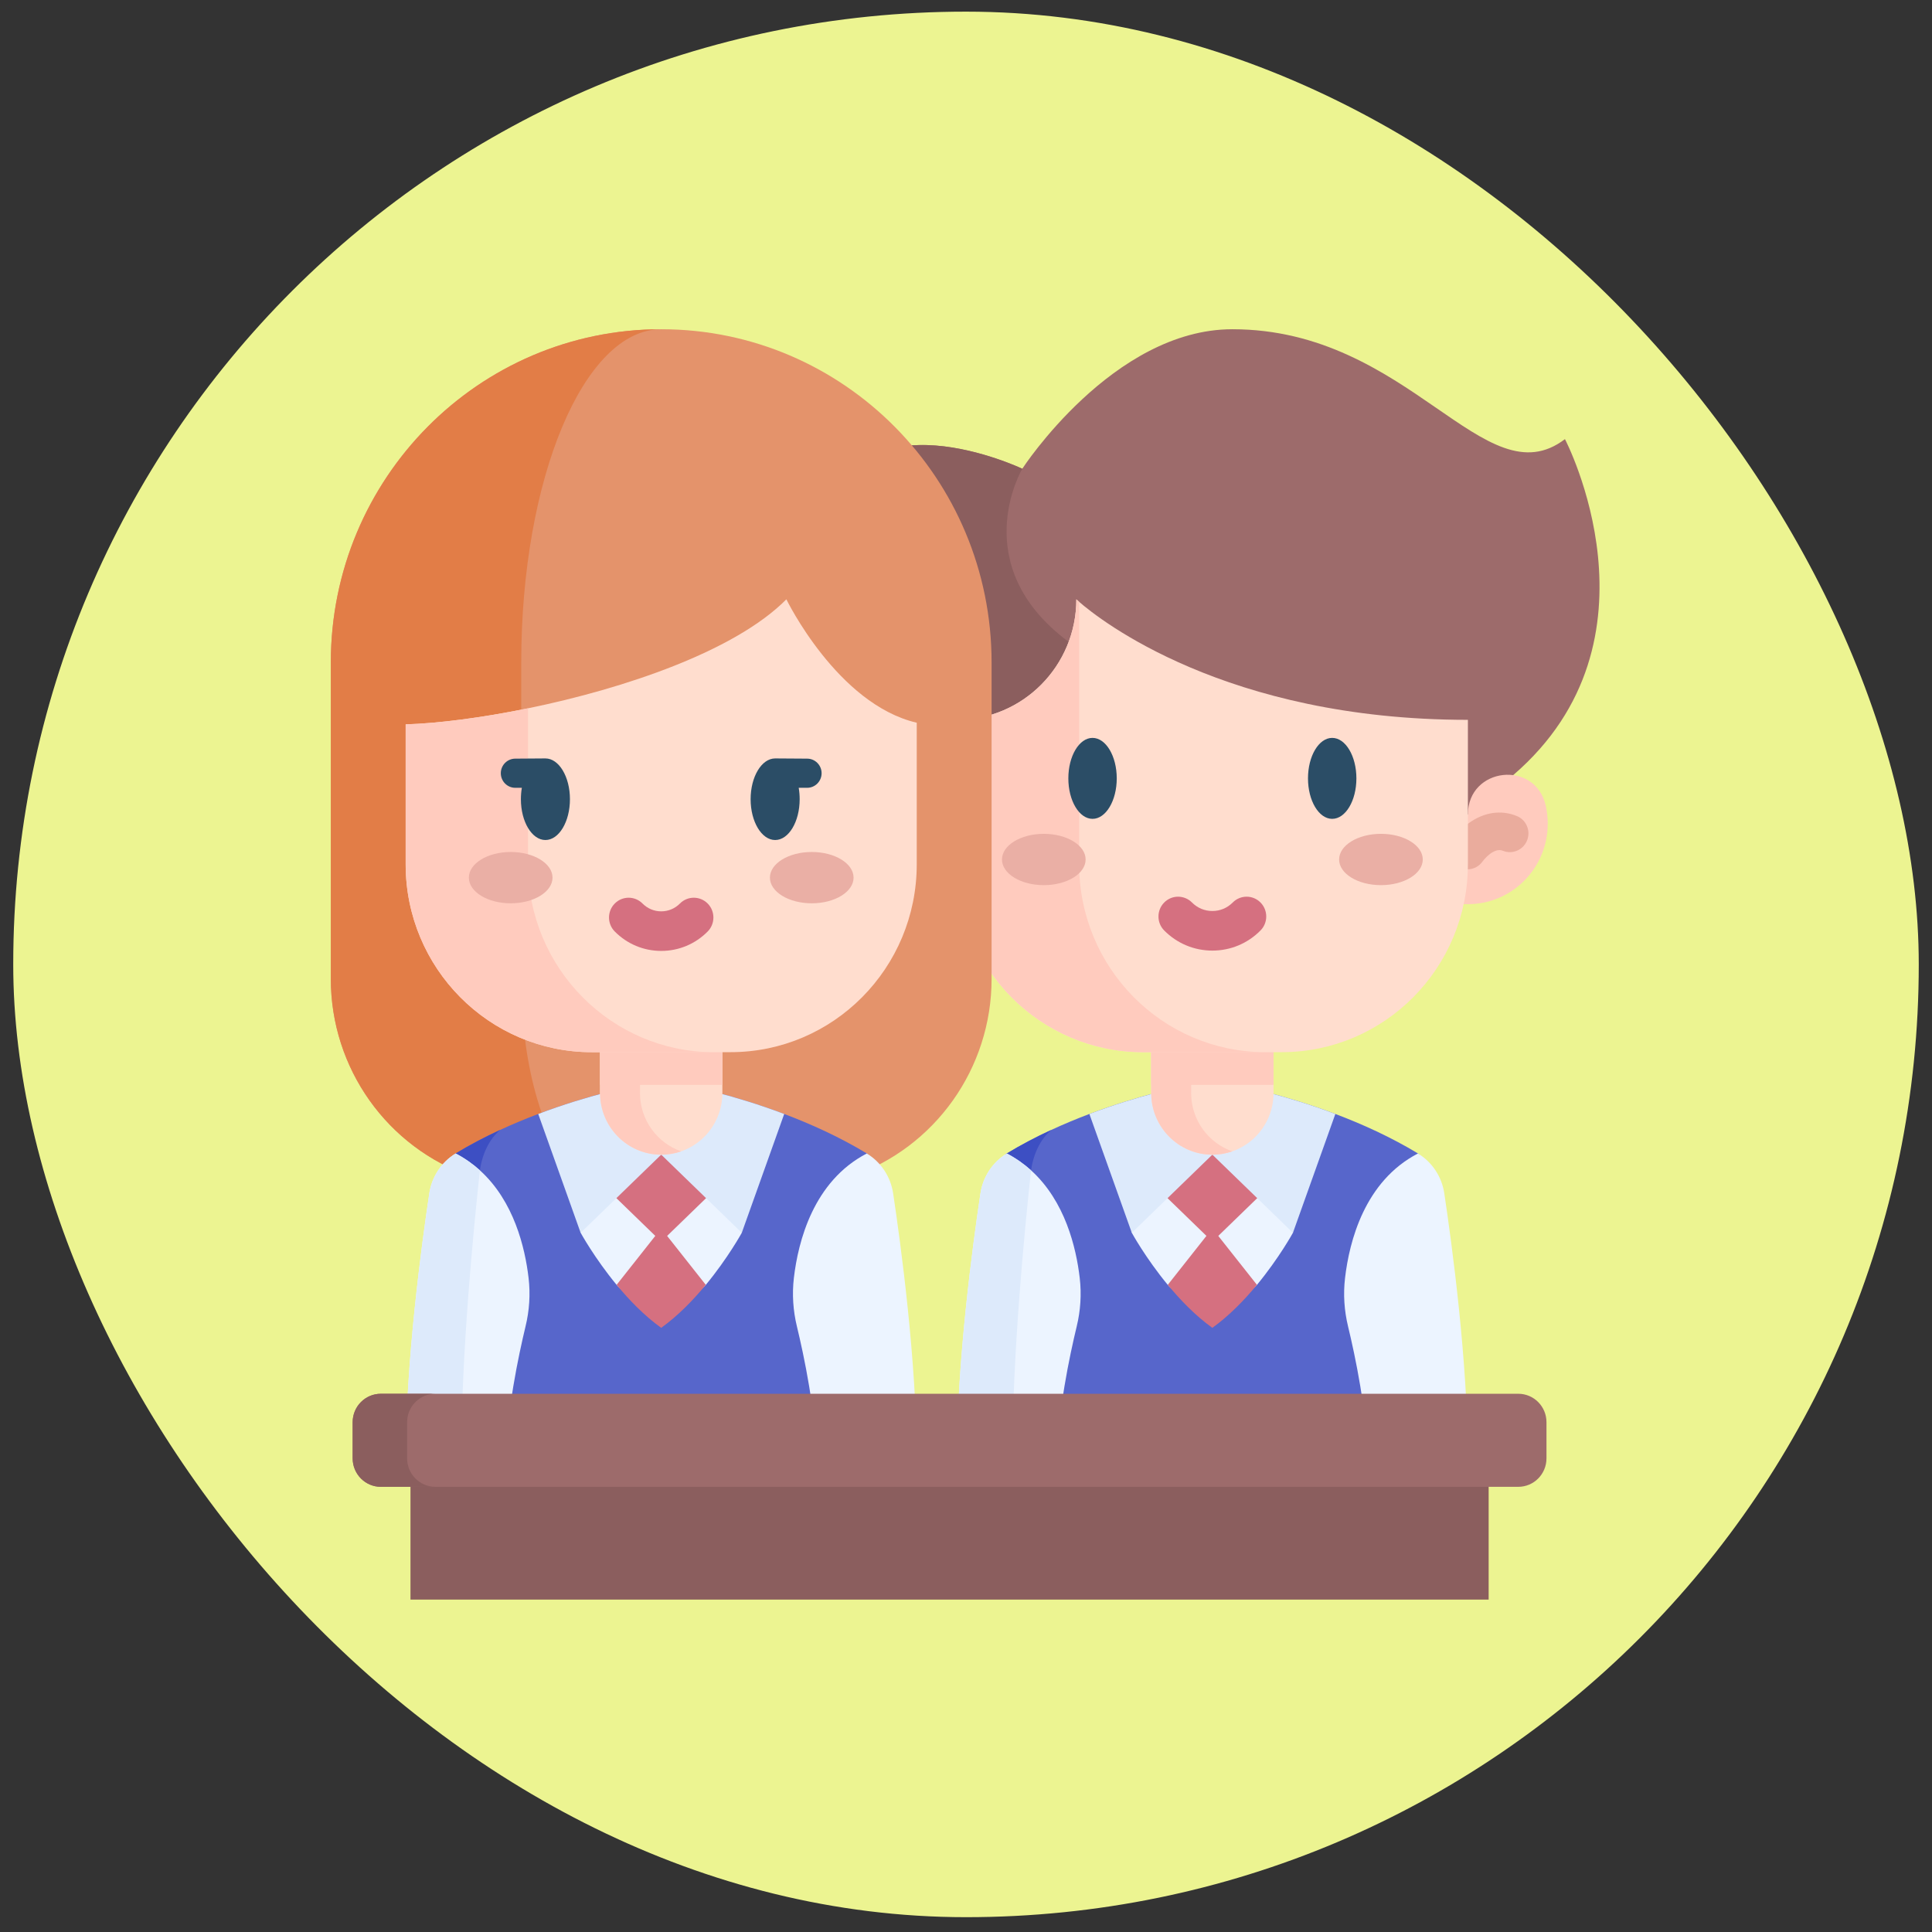 <svg width="73" height="73" viewBox="0 0 73 73" fill="none" xmlns="http://www.w3.org/2000/svg">
<rect x="0" y="0" width="73" height="73" fill="#333333" stroke="none"/>
<rect x="0.5" y="0.44" width="72" height="72" rx="36" fill="#ECF491"/>
<path d="M54.333 53.539L51.665 55.155H39.954L38.396 52.894C38.396 49.192 38.099 48.349 38.386 46.434C38.481 45.81 37.505 43.907 38.042 43.582C38.59 43.251 39.153 42.957 39.714 42.697C39.716 42.697 39.718 42.696 39.72 42.695C40.206 42.469 40.691 42.269 41.162 42.091C43.044 41.378 44.716 41.026 45.435 40.895C45.682 40.851 45.935 40.851 46.184 40.895C46.902 41.026 48.574 41.378 50.456 42.091C51.474 42.475 52.554 42.964 53.576 43.582C54.112 43.907 52.982 45.81 53.077 46.434C53.364 48.349 54.333 49.837 54.333 53.539Z" fill="#5766CB"/>
<path d="M39.72 42.696C39.305 43.047 39.022 43.638 38.949 44.305C38.725 46.367 38.25 51.168 38.25 55.156H36.154C36.154 51.454 38.098 48.349 38.386 46.434C38.481 45.811 37.505 43.908 38.042 43.583C38.59 43.252 39.153 42.958 39.714 42.698C39.716 42.698 39.718 42.697 39.72 42.696Z" fill="#3D4FC3"/>
<path d="M42.765 46.581C42.765 46.581 43.284 47.531 44.124 48.549C44.596 49.121 45.17 48.468 45.809 48.926C46.448 48.468 47.021 49.121 47.493 48.549C48.333 47.531 48.853 46.581 48.853 46.581V42.696H42.765V46.581Z" fill="#ECF4FF"/>
<path d="M47.493 48.547C47.021 49.119 46.447 49.713 45.808 50.172C45.169 49.713 44.596 49.119 44.124 48.547L45.808 46.415L47.493 48.547Z" fill="#D57080"/>
<path d="M42.765 43.963L45.809 46.915L48.853 43.963L45.556 41.84" fill="#D57080"/>
<path d="M40.683 50.119C40.421 51.205 39.954 53.386 39.954 55.157H36.154C36.154 51.455 36.759 47 37.047 45.085C37.142 44.462 37.505 43.91 38.042 43.584C38.389 43.765 38.693 43.981 38.96 44.222C40.244 45.386 40.663 47.14 40.797 48.287C40.869 48.9 40.828 49.52 40.683 50.119Z" fill="#ECF4FF"/>
<path d="M55.464 55.156H51.665C51.665 53.387 51.198 51.205 50.936 50.119C50.791 49.52 50.75 48.9 50.822 48.288C50.984 46.902 51.562 44.63 53.576 43.584C54.113 43.909 54.477 44.461 54.571 45.085C54.859 47 55.464 51.456 55.464 55.156Z" fill="#ECF4FF"/>
<path d="M38.96 44.222C38.956 44.25 38.952 44.278 38.949 44.306C38.725 46.369 38.25 51.169 38.25 55.157H36.154C36.154 51.455 36.759 47 37.047 45.085C37.142 44.462 37.505 43.91 38.042 43.584C38.389 43.765 38.693 43.981 38.96 44.222Z" fill="#DDEAFB"/>
<path d="M50.456 42.091L48.853 46.581L45.809 43.628L42.765 46.581L41.162 42.091C43.043 41.378 44.716 41.027 45.435 40.896C45.683 40.85 45.935 40.85 46.183 40.896C46.902 41.027 48.575 41.378 50.456 42.091Z" fill="#DDEAFB"/>
<path d="M57.176 29.287L52.018 35.184L40.489 29.526L33.682 29.623C33.682 29.623 30.263 24.581 31.299 19.652C32.335 14.725 38.627 17.711 38.627 17.711C38.627 17.711 42.05 12.44 46.564 12.44C53.273 12.44 56.096 18.906 59.131 16.592C59.131 16.592 63.112 24.182 57.176 29.287Z" fill="#9D6B6B"/>
<path d="M40.489 29.526L33.682 29.624C33.682 29.624 30.263 24.581 31.299 19.653C32.335 14.725 38.627 17.712 38.627 17.712C38.627 17.712 36.469 21.35 40.38 24.254C41.641 25.19 41.398 27.215 40.489 29.526Z" fill="#8B5E5E"/>
<path d="M48.12 37.405V41.298C48.12 42.586 47.085 43.63 45.809 43.63C44.532 43.63 43.497 42.586 43.497 41.298V37.405H48.12Z" fill="#FFDDCE"/>
<path d="M46.564 43.503C46.328 43.585 46.074 43.63 45.81 43.63C44.533 43.63 43.498 42.586 43.498 41.298V37.405H45.007V41.298C45.007 42.32 45.658 43.188 46.564 43.503Z" fill="#FFCBBE"/>
<path d="M36.154 34.164C34.487 34.164 33.136 32.801 33.136 31.12C33.136 30.888 33.162 30.663 33.21 30.447C33.602 28.698 36.154 28.985 36.154 30.777H55.464C55.464 28.985 58.016 28.698 58.407 30.447C58.456 30.663 58.481 30.889 58.481 31.12C58.481 32.801 57.13 34.164 55.464 34.164" fill="#FFCBBE"/>
<path d="M55.446 32.848C55.307 32.848 55.166 32.807 55.043 32.72C54.725 32.496 54.649 32.052 54.871 31.732C54.896 31.695 55.127 31.37 55.502 31.099C56.076 30.686 56.719 30.591 57.312 30.833C57.672 30.979 57.846 31.392 57.7 31.755C57.555 32.117 57.146 32.293 56.786 32.146C56.425 31.999 56.023 32.541 56.02 32.547C55.883 32.744 55.667 32.848 55.446 32.848Z" fill="#EAAC9D"/>
<path d="M43.497 37.405H48.12V40.992H43.497V37.405Z" fill="#FFCBBE"/>
<path d="M55.464 27.199V32.656C55.464 36.577 52.313 39.756 48.427 39.756H43.191C39.304 39.756 36.153 36.577 36.153 32.656V27.199C38.647 27.199 40.669 25.16 40.669 22.645C40.669 22.645 40.705 22.679 40.776 22.741C41.533 23.4 46.299 27.199 55.464 27.199Z" fill="#FFDDCE"/>
<path d="M47.814 39.756H43.191C39.304 39.756 36.153 36.577 36.153 32.656V27.199C38.647 27.199 40.669 25.16 40.669 22.645C40.669 22.645 40.705 22.679 40.776 22.741V32.656C40.776 36.577 43.927 39.756 47.814 39.756Z" fill="#FFCBBE"/>
<path d="M52.179 33.445C53.052 33.445 53.759 33.011 53.759 32.476C53.759 31.94 53.052 31.506 52.179 31.506C51.306 31.506 50.598 31.94 50.598 32.476C50.598 33.011 51.306 33.445 52.179 33.445Z" fill="#EAAFA5"/>
<path d="M39.44 33.445C40.313 33.445 41.02 33.011 41.02 32.476C41.02 31.94 40.313 31.506 39.44 31.506C38.567 31.506 37.859 31.94 37.859 32.476C37.859 33.011 38.567 33.445 39.44 33.445Z" fill="#EAAFA5"/>
<path d="M45.809 35.918C45.121 35.918 44.475 35.648 43.989 35.158C43.7 34.866 43.7 34.392 43.99 34.1C44.279 33.808 44.748 33.809 45.038 34.1C45.244 34.308 45.517 34.422 45.809 34.422C46.1 34.422 46.373 34.308 46.579 34.1C46.869 33.808 47.338 33.808 47.627 34.1C47.917 34.392 47.917 34.866 47.627 35.158C47.142 35.648 46.496 35.918 45.809 35.918Z" fill="#D57080"/>
<path d="M24.983 12.44C31.878 12.44 37.467 18.078 37.467 25.033V36.986C37.467 40.364 35.334 43.367 32.164 44.453L24.983 46.915L17.803 44.453C14.632 43.367 12.5 40.364 12.5 36.986V25.033C12.5 18.078 18.089 12.44 24.983 12.44Z" fill="#E4936B"/>
<path d="M21.942 44.454L24.983 46.915L17.803 44.454C14.633 43.367 12.5 40.363 12.5 36.986V25.033C12.5 18.078 18.089 12.44 24.983 12.44C22.063 12.44 19.695 18.078 19.695 25.033V36.986C19.695 40.363 20.599 43.367 21.942 44.454Z" fill="#E27D47"/>
<path d="M33.508 53.539L30.84 55.155H19.129L17.571 52.894C17.571 49.192 17.273 48.349 17.561 46.434C17.656 45.81 16.68 43.907 17.217 43.582C17.764 43.251 18.328 42.957 18.889 42.697C18.891 42.697 18.893 42.696 18.895 42.695C19.381 42.469 19.865 42.269 20.337 42.091C22.218 41.378 23.891 41.026 24.61 40.895C24.857 40.851 25.11 40.851 25.358 40.895C26.077 41.026 27.749 41.378 29.631 42.091C30.649 42.475 31.729 42.964 32.751 43.582C33.287 43.907 32.157 45.81 32.252 46.434C32.539 48.349 33.508 49.837 33.508 53.539Z" fill="#5766CB"/>
<path d="M18.895 42.696C18.48 43.047 18.197 43.638 18.124 44.305C17.9 46.367 17.425 51.168 17.425 55.156H15.329C15.329 51.454 17.273 48.349 17.561 46.434C17.656 45.811 16.68 43.908 17.217 43.583C17.764 43.252 18.328 42.958 18.889 42.698C18.891 42.698 18.893 42.697 18.895 42.696Z" fill="#3D4FC3"/>
<path d="M21.94 46.581C21.94 46.581 22.46 47.531 23.299 48.549C23.771 49.121 24.345 48.468 24.984 48.926C25.623 48.468 26.196 49.121 26.668 48.549C27.508 47.531 28.028 46.581 28.028 46.581V42.696H21.94V46.581Z" fill="#ECF4FF"/>
<path d="M26.668 48.547C26.196 49.119 25.622 49.713 24.983 50.172C24.344 49.713 23.771 49.119 23.299 48.547L24.983 46.415L26.668 48.547Z" fill="#D57080"/>
<path d="M21.94 43.963L24.984 46.915L28.028 43.963L24.731 41.84" fill="#D57080"/>
<path d="M19.857 50.119C19.596 51.205 19.129 53.386 19.129 55.157H15.329C15.329 51.455 15.934 47 16.222 45.085C16.316 44.462 16.68 43.91 17.217 43.584C17.564 43.765 17.868 43.981 18.135 44.222C19.419 45.386 19.838 47.14 19.972 48.287C20.044 48.9 20.003 49.52 19.857 50.119Z" fill="#ECF4FF"/>
<path d="M34.639 55.156H30.84C30.84 53.387 30.373 51.205 30.111 50.119C29.966 49.52 29.925 48.9 29.996 48.288C30.158 46.902 30.737 44.63 32.751 43.584C33.288 43.909 33.651 44.461 33.746 45.085C34.034 47 34.639 51.456 34.639 55.156Z" fill="#ECF4FF"/>
<path d="M18.135 44.222C18.131 44.25 18.127 44.278 18.124 44.306C17.9 46.369 17.425 51.169 17.425 55.157H15.329C15.329 51.455 15.934 47 16.222 45.085C16.316 44.462 16.68 43.91 17.217 43.584C17.564 43.765 17.868 43.981 18.135 44.222Z" fill="#DDEAFB"/>
<path d="M29.631 42.091L28.028 46.581L24.984 43.628L21.939 46.581L20.337 42.091C22.218 41.378 23.891 41.027 24.61 40.896C24.858 40.85 25.11 40.85 25.358 40.896C26.077 41.027 27.75 41.378 29.631 42.091Z" fill="#DDEAFB"/>
<path d="M27.295 37.405V41.298C27.295 42.586 26.26 43.63 24.984 43.63C23.707 43.63 22.672 42.586 22.672 41.298V37.405H27.295Z" fill="#FFDDCE"/>
<path d="M25.739 43.503C25.503 43.585 25.249 43.63 24.985 43.63C23.708 43.63 22.673 42.586 22.673 41.298V37.405H24.182V41.298C24.182 42.32 24.833 43.188 25.739 43.503Z" fill="#FFCBBE"/>
<path d="M22.672 37.405H27.295V40.992H22.672V37.405Z" fill="#FFCBBE"/>
<path d="M34.639 27.308V32.657C34.639 36.578 31.488 39.756 27.601 39.756H22.365C18.479 39.756 15.328 36.578 15.328 32.657V27.369C16.526 27.334 18.175 27.127 19.951 26.763C23.591 26.017 27.77 24.606 29.713 22.645C29.713 22.645 31.636 26.609 34.639 27.308Z" fill="#FFDDCE"/>
<path d="M26.989 39.758H22.365C18.479 39.758 15.328 36.579 15.328 32.659V27.37C16.526 27.334 18.175 27.128 19.951 26.764V32.659C19.951 36.579 23.102 39.758 26.989 39.758Z" fill="#FFCBBE"/>
<path d="M30.672 34.131C31.545 34.131 32.252 33.697 32.252 33.161C32.252 32.626 31.545 32.192 30.672 32.192C29.799 32.192 29.091 32.626 29.091 33.161C29.091 33.697 29.799 34.131 30.672 34.131Z" fill="#EAAFA5"/>
<path d="M19.297 34.131C20.17 34.131 20.877 33.697 20.877 33.161C20.877 32.626 20.17 32.192 19.297 32.192C18.424 32.192 17.716 32.626 17.716 33.161C17.716 33.697 18.424 34.131 19.297 34.131Z" fill="#EAAFA5"/>
<path d="M41.281 27.881C40.777 27.881 40.367 28.567 40.367 29.411C40.367 30.254 40.777 30.94 41.281 30.94C41.785 30.94 42.196 30.254 42.196 29.411C42.196 28.567 41.785 27.881 41.281 27.881Z" fill="#2B4D66"/>
<path d="M50.336 30.94C50.841 30.94 51.251 30.255 51.251 29.411C51.251 28.566 50.841 27.881 50.336 27.881C49.831 27.881 49.422 28.566 49.422 29.411C49.422 30.255 49.831 30.94 50.336 30.94Z" fill="#2B4D66"/>
<path d="M20.608 28.657C20.577 28.657 19.514 28.665 19.469 28.665C19.168 28.665 18.923 28.912 18.923 29.216C18.923 29.52 19.168 29.767 19.469 29.767H19.718C19.694 29.907 19.682 30.052 19.682 30.198C19.682 31.049 20.098 31.74 20.608 31.74C21.12 31.74 21.535 31.049 21.535 30.198C21.535 29.348 21.119 28.657 20.608 28.657Z" fill="#2B4D66"/>
<path d="M30.497 28.665C30.448 28.665 29.32 28.657 29.289 28.657C28.777 28.657 28.362 29.348 28.362 30.198C28.362 31.049 28.778 31.74 29.289 31.74C29.8 31.74 30.215 31.049 30.215 30.198C30.215 30.052 30.203 29.907 30.179 29.767H30.497C30.799 29.767 31.044 29.52 31.044 29.216C31.044 28.912 30.799 28.665 30.497 28.665Z" fill="#2B4D66"/>
<path d="M24.984 35.93C24.321 35.93 23.698 35.67 23.229 35.197C22.939 34.905 22.939 34.431 23.229 34.139C23.518 33.847 23.988 33.847 24.277 34.139C24.466 34.33 24.717 34.435 24.984 34.435C25.251 34.435 25.502 34.33 25.691 34.139C25.98 33.847 26.449 33.847 26.739 34.139C27.028 34.431 27.028 34.905 26.739 35.197C26.27 35.67 25.647 35.93 24.984 35.93Z" fill="#D57080"/>
<path d="M15.51 55.116H56.248V60.44H15.51V55.116Z" fill="#8B5E5E"/>
<path d="M57.368 56.179H14.39C13.802 56.179 13.325 55.697 13.325 55.104V53.737C13.325 53.144 13.802 52.663 14.39 52.663H57.368C57.956 52.663 58.433 53.144 58.433 53.737V55.104C58.433 55.697 57.956 56.179 57.368 56.179Z" fill="#9D6B6B"/>
<path d="M16.449 56.179H14.39C13.802 56.179 13.325 55.697 13.325 55.103V53.737C13.325 53.143 13.802 52.663 14.39 52.663H16.449C15.861 52.663 15.383 53.143 15.383 53.737V55.103C15.383 55.697 15.861 56.179 16.449 56.179Z" fill="#8B5E5E"/>
</svg>
